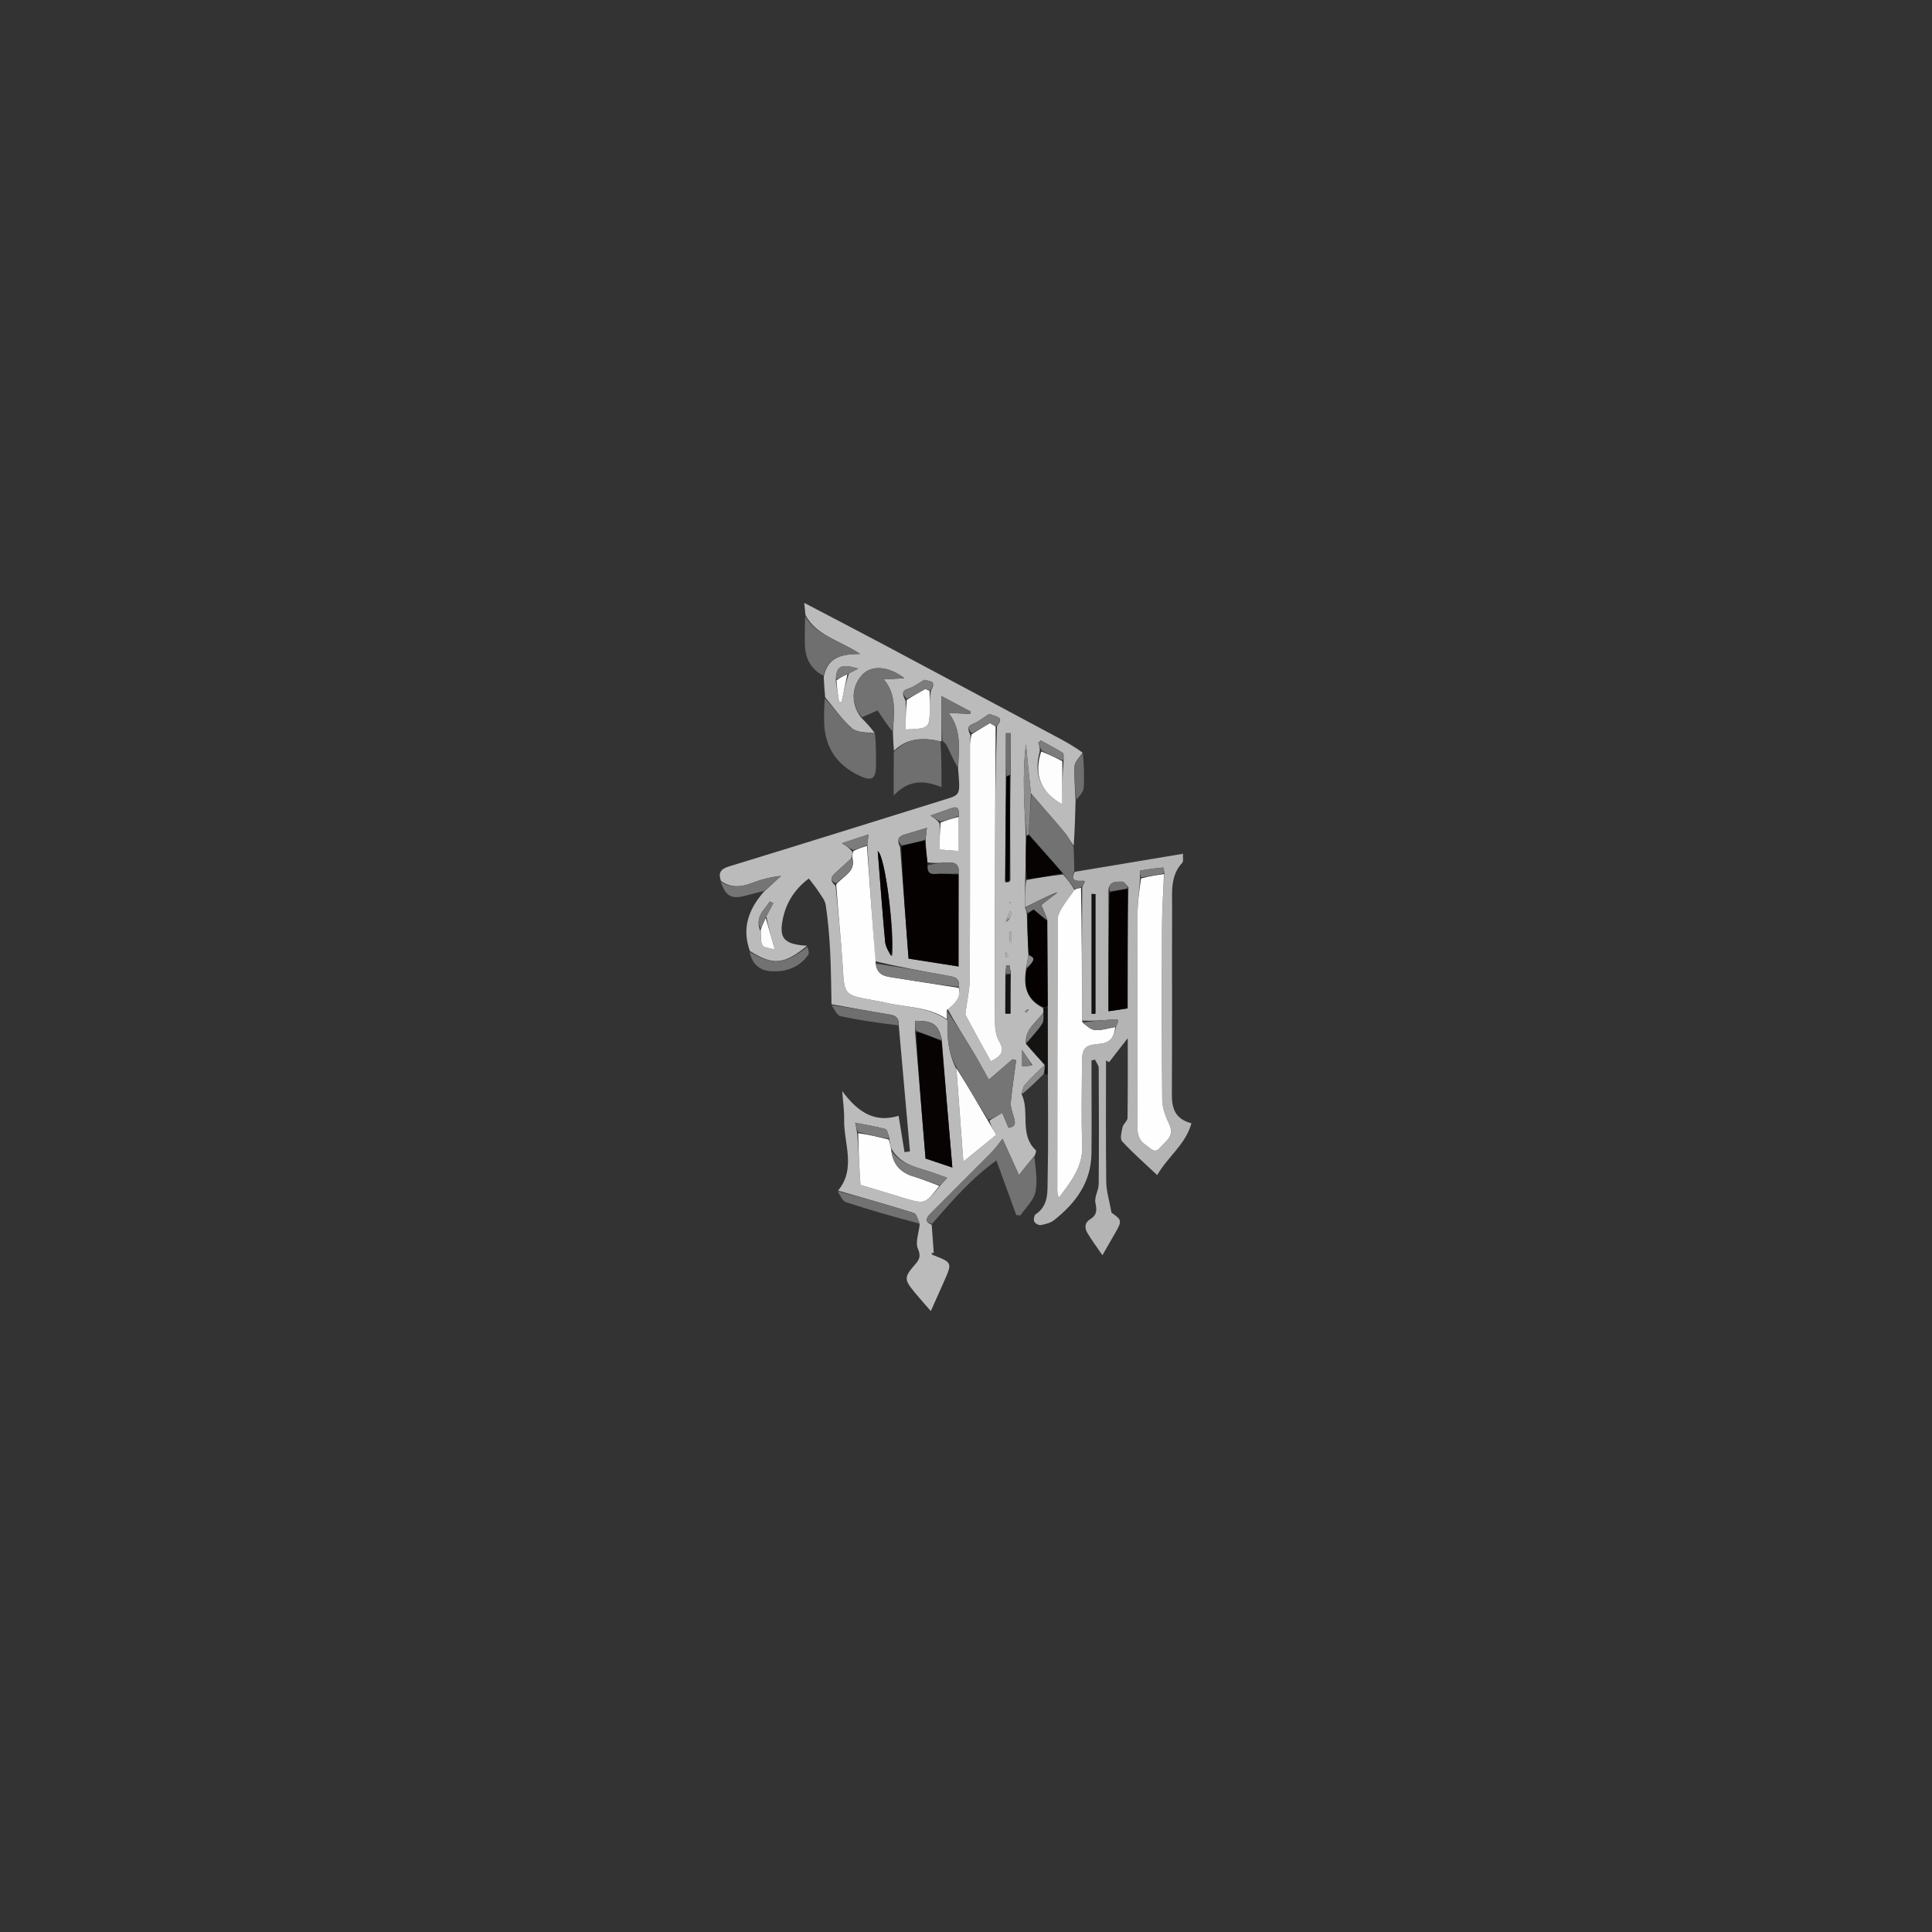 <svg version="1.1" id="Layer_1" xmlns="http://www.w3.org/2000/svg" xmlns:xlink="http://www.w3.org/1999/xlink" x="0px" y="0px"
	 width="100%" viewBox="0 0 800 800" enable-background="new 0 0 800 800" xml:space="preserve">
<rect x="0" y="0" width="800" height="800" fill="#333333" stroke="none"/>
<path fill="#000000" opacity="0" stroke="none" 
	d="
M360,801 
	C240,801 120.5,801 1,801 
	C1,534.333 1,267.667 1,1 
	C267.667,1 534.333,1 801,1 
	C801,267.667 801,534.333 801,801 
	C654.167,801 507.333,801 360,801 
M432.657,445.048 
	C433.033,445.041 433.409,445.034 433.915,445.953 
	C433.916,459.941 434.128,473.935 433.808,487.916 
	C433.687,493.185 434.404,499.096 428.842,502.811 
	C428.207,503.235 427.907,505.041 428.27,505.83 
	C428.625,506.6 430.126,507.43 430.95,507.279 
	C432.86,506.93 434.986,506.412 436.46,505.247 
	C445.358,498.217 451.793,489.651 451.949,477.708 
	C452.075,468.05 451.975,458.39 451.975,448.731 
	C451.975,445.519 451.975,442.307 451.975,439.095 
	C452.459,438.996 452.943,438.897 453.427,438.798 
	C453.959,439.955 454.946,441.109 454.953,442.27 
	C455.054,458.257 455.094,474.245 454.945,490.231 
	C454.92,492.885 453.069,495.718 453.598,498.131 
	C454.255,501.125 454.171,503.172 451.562,504.765 
	C448.954,506.358 449.064,508.555 450.37,510.724 
	C452.175,513.722 454.281,516.538 456.486,519.766 
	C458.246,516.703 459.645,514.255 461.056,511.814 
	C464.784,505.37 464.787,505.371 460.251,502.14 
	C459.337,497.055 458.121,493.286 458.073,489.501 
	C457.859,472.705 457.98,455.905 457.98,439.106 
	C458.405,439.343 458.83,439.581 459.255,439.818 
	C461.689,436.683 464.122,433.549 466.974,429.876 
	C466.974,441.189 467.048,452.063 466.876,462.933 
	C466.855,464.207 465.122,465.38 464.822,466.741 
	C464.398,468.668 463.677,471.544 464.636,472.586 
	C469.086,477.425 474.071,481.772 479.173,486.585 
	C483.559,478.937 490.941,473.91 493.346,465.13 
	C486.512,463.326 485.211,458.871 485.245,453.113 
	C485.396,427.301 485.259,401.487 485.346,375.674 
	C485.368,369.279 484.567,362.622 489.551,357.252 
	C490.129,356.63 489.753,355.123 489.85,353.53 
	C474.592,356.075 459.789,358.545 444.712,360.126 
	C444.733,357.029 444.755,353.932 444.895,349.927 
	C445.057,343.728 445.219,337.53 446.071,331.072 
	C446.997,329.48 448.606,327.936 448.721,326.287 
	C449.055,321.501 448.79,316.673 448.549,311.247 
	C445.217,309.389 441.914,307.48 438.55,305.682 
	C413.969,292.54 389.389,279.397 364.782,266.304 
	C354.44,260.801 344.035,255.417 333.016,249.642 
	C333.248,251.858 333.399,253.307 333.238,255.675 
	C333.245,259.313 333.207,262.952 333.268,266.589 
	C333.368,272.45 335.62,277.135 340.989,280.981 
	C341.22,283.563 341.45,286.146 341.306,289.631 
	C341.291,292.961 341.152,296.297 341.284,299.622 
	C341.688,309.754 346.768,316.898 355.782,321.174 
	C361.101,323.696 362.71,322.546 362.74,316.831 
	C362.763,312.505 362.745,308.178 362.543,303.244 
	C360.552,301.198 358.561,299.151 357.214,296.913 
	C359.598,295.86 361.982,294.806 363.409,294.176 
	C365.901,297.964 367.697,300.693 369.652,304.235 
	C369.821,306.452 369.99,308.67 370.059,311.832 
	C370.059,317.206 370.059,322.579 370.059,329.381 
	C376.228,322.991 382.332,322.881 389.85,325.956 
	C389.85,319.047 389.85,312.972 389.894,306.86 
	C389.894,306.86 389.864,306.811 390.718,306.796 
	C391.221,307.538 391.83,308.23 392.209,309.031 
	C393.676,312.137 395.07,315.277 396.643,319.261 
	C397.67,329.077 397.608,329.086 391.844,330.875 
	C361.849,340.183 331.89,349.608 301.853,358.776 
	C298.209,359.888 297.404,361.536 298.336,365.481 
	C300.554,371.178 302.883,372.404 308.582,370.909 
	C311.11,370.245 313.648,369.619 315.916,369.62 
	C309.758,376.696 307.176,384.574 310.323,394.482 
	C311.471,399.645 314.99,402.07 319.982,402.206 
	C325.915,402.367 331.124,400.425 334.669,395.386 
	C335.196,394.636 334.69,393.16 334.516,391.063 
	C325.914,391.114 323.009,389.222 323.754,382.968 
	C324.707,374.984 328.612,368.438 334.931,363.771 
	C336.373,365.689 337.63,367.166 338.664,368.786 
	C339.892,370.71 341.602,372.656 341.92,374.77 
	C342.856,380.996 343.404,387.3 343.738,393.592 
	C344.13,400.994 344.138,408.416 344.356,416.6 
	C345.569,418.049 346.574,420.475 348.029,420.784 
	C355.963,422.471 364.008,423.637 372.265,425.781 
	C373.773,442.779 375.281,459.776 376.79,476.773 
	C376.04,476.879 375.291,476.984 374.542,477.09 
	C373.738,472.142 372.934,467.194 372.094,462.028 
	C362.135,465.071 355.217,460.53 348.751,451.81 
	C349.103,456.662 349.626,460.068 349.545,463.46 
	C349.308,473.35 354.648,483.741 346.753,493.543 
	C347.911,495.004 348.794,497.307 350.272,497.791 
	C360.412,501.111 370.677,504.05 380.675,507.832 
	C380.372,510.917 378.983,514.466 380.05,516.966 
	C381.287,519.864 380.904,521.303 379.112,523.361 
	C374.232,528.964 374.259,529.698 378.927,535.373 
	C380.912,537.786 383.017,540.1 385.437,542.885 
	C387.363,538.568 389.088,534.707 390.807,530.844 
	C394.386,522.8 394.383,522.804 386.227,519.651 
	C385.963,519.549 385.817,519.146 385.616,518.884 
	C385.957,518.854 386.299,518.825 386.64,518.796 
	C386.357,514.9 386.074,511.005 386.075,506.472 
	C394.426,496.931 402.816,487.432 412.596,480.537 
	C415.409,488.267 418.113,495.699 420.817,503.132 
	C421.389,503.182 421.96,503.233 422.532,503.283 
	C424.693,500.085 427.992,497.128 428.735,493.629 
	C429.738,488.911 428.773,483.775 428.885,478.086 
	C428.896,477.46 429.184,476.541 428.878,476.253 
	C421.957,469.75 426.542,460.373 423.594,452.989 
	C426.427,450.332 429.26,447.675 432.657,445.048 
z"/>
<path fill="#BBBBBB" opacity="1" stroke="none" 
	d="
M333.55,254.756 
	C333.399,253.307 333.248,251.858 333.016,249.642 
	C344.035,255.417 354.44,260.801 364.782,266.304 
	C389.389,279.397 413.969,292.54 438.55,305.682 
	C441.914,307.48 445.217,309.389 448.299,311.653 
	C446.972,313.741 445.074,315.376 444.974,317.116 
	C444.702,321.831 445.193,326.59 445.381,331.331 
	C445.219,337.53 445.057,343.728 444.598,350.168 
	C443.23,348.583 442.387,346.567 441.049,344.965 
	C436.492,339.511 431.761,334.203 426.91,328.512 
	C426.095,321.487 425.466,314.789 424.837,308.091 
	C423.965,314.741 423.861,321.444 423.996,328.143 
	C424.117,334.08 424.504,340.012 424.761,346.418 
	C424.729,352.614 424.711,358.338 424.512,364.431 
	C424.395,368.428 424.458,372.058 424.491,375.951 
	C424.755,376.831 425.049,377.449 425.191,378.508 
	C425.336,384.367 425.634,389.785 425.85,395.513 
	C425.468,397.543 425.168,399.262 424.833,401.439 
	C423.694,408.552 425.195,414.001 431.874,417.376 
	C432.001,418.068 432.076,418.463 432.035,419.191 
	C429.178,423.468 424.175,426.122 424.847,432.344 
	C427.532,435.443 430.184,438.189 432.521,441.031 
	C429.557,443.818 426.798,446.415 424.323,449.258 
	C423.511,450.191 423.437,451.765 423.026,453.046 
	C426.542,460.373 421.957,469.75 428.878,476.253 
	C429.184,476.541 428.896,477.46 428.44,478.502 
	C426.192,481.186 424.391,483.454 421.923,486.562 
	C419.077,480.262 416.994,475.653 415.15,471.572 
	C413.539,473.548 412.136,475.584 410.424,477.315 
	C402.045,485.783 393.557,494.143 385.175,502.608 
	C383.623,504.176 382.734,506.003 385.791,507.109 
	C386.074,511.005 386.357,514.9 386.64,518.796 
	C386.299,518.825 385.957,518.854 385.616,518.884 
	C385.817,519.146 385.963,519.549 386.227,519.651 
	C394.383,522.804 394.386,522.8 390.807,530.844 
	C389.088,534.707 387.363,538.568 385.437,542.885 
	C383.017,540.1 380.912,537.786 378.927,535.373 
	C374.259,529.698 374.232,528.964 379.112,523.361 
	C380.904,521.303 381.287,519.864 380.05,516.966 
	C378.983,514.466 380.372,510.917 380.814,507.073 
	C380.108,504.918 379.544,502.635 378.375,502.265 
	C367.988,498.984 357.494,496.042 347.032,493 
	C354.648,483.741 349.308,473.35 349.545,463.46 
	C349.626,460.068 349.103,456.662 348.751,451.81 
	C355.217,460.53 362.135,465.071 372.094,462.028 
	C372.934,467.194 373.738,472.142 374.542,477.09 
	C375.291,476.984 376.04,476.879 376.79,476.773 
	C375.281,459.776 373.773,442.779 372.193,424.98 
	C372.37,421.416 370.891,420.485 368.341,420.072 
	C360.313,418.772 352.319,417.259 344.313,415.829 
	C344.138,408.416 344.13,400.994 343.738,393.592 
	C343.404,387.3 342.856,380.996 341.92,374.77 
	C341.602,372.656 339.892,370.71 338.664,368.786 
	C337.63,367.166 336.373,365.689 334.931,363.771 
	C328.612,368.438 324.707,374.984 323.754,382.968 
	C323.009,389.222 325.914,391.114 334.224,391.625 
	C324.493,399.532 320.132,399.828 310.499,393.775 
	C307.176,384.574 309.758,376.696 316.36,369.199 
	C319.004,366.754 321.205,364.729 323.405,362.704 
	C318.989,363.129 315.033,364.236 311.21,365.691 
	C306.77,367.382 302.566,367.653 298.518,364.778 
	C297.404,361.536 298.209,359.888 301.853,358.776 
	C331.89,349.608 361.849,340.183 391.844,330.875 
	C397.608,329.086 397.67,329.077 396.729,318.362 
	C397.023,309.992 398.319,302.378 392.796,295.183 
	C396.54,295.375 399.147,295.509 401.754,295.643 
	C401.802,295.301 401.849,294.959 401.897,294.618 
	C397.933,292.52 393.969,290.422 389.864,288.248 
	C389.864,294.95 389.864,300.88 389.864,306.811 
	C389.864,306.811 389.894,306.86 389.462,306.982 
	C382.122,305.283 375.636,305.566 370.16,310.887 
	C369.99,308.67 369.821,306.452 369.748,303.361 
	C370.117,295.309 371.493,287.977 365.998,281.328 
	C369.263,281.139 371.607,281.003 374.483,280.837 
	C368.06,275.866 361.124,275.348 357.327,279.148 
	C352.502,283.977 352.186,291.462 356.57,297.105 
	C358.561,299.151 360.552,301.198 362.233,303.602 
	C358.81,303.216 354.893,303.396 352.754,301.533 
	C348.541,297.864 345.315,293.062 341.681,288.728 
	C341.45,286.146 341.22,283.563 341.088,280.219 
	C342.764,272.001 348.606,270.818 356.169,270.786 
	C347.672,265.128 338.18,263.293 333.55,254.756 
M425.545,417.925 
	C425.143,418.208 424.741,418.49 424.339,418.773 
	C424.55,418.977 424.76,419.181 424.97,419.386 
	C425.304,418.919 425.638,418.452 426.088,417.927 
	C426.088,417.927 426.014,418.028 425.545,417.925 
M417.721,380.868 
	C418.152,379.808 418.583,378.748 419.014,377.687 
	C418.719,377.598 418.423,377.509 418.128,377.42 
	C417.72,378.597 417.311,379.775 416.63,381.195 
	C416.583,381.43 416.536,381.666 416.489,381.901 
	C416.706,381.647 416.923,381.392 417.721,380.868 
M346.105,282.337 
	C346.567,285.156 347.029,287.975 347.491,290.794 
	C347.828,290.708 348.165,290.622 348.502,290.535 
	C349.301,286.738 350.1,282.941 351.515,278.863 
	C352.798,278.198 354.08,277.533 355.363,276.868 
	C347.955,274.573 346.091,275.959 346.105,282.337 
M416.278,404.2 
	C416.278,409.367 416.278,414.534 416.278,419.701 
	C416.987,419.709 417.695,419.717 418.404,419.726 
	C418.404,414.283 418.404,408.84 418.583,402.672 
	C418.38,401.661 418.176,400.65 417.972,399.639 
	C417.528,399.688 417.083,399.737 416.638,399.787 
	C416.554,400.961 416.47,402.136 416.278,404.2 
M317.317,379.436 
	C318.282,377.61 319.246,375.784 320.211,373.958 
	C319.72,373.738 319.23,373.518 318.739,373.298 
	C316.553,376.825 312.358,379.582 314.897,385.676 
	C315.122,387.635 314.891,389.832 315.745,391.46 
	C316.245,392.412 318.478,392.455 320.817,393.183 
	C319.33,387.968 318.207,384.027 317.317,379.436 
M418.478,320.264 
	C418.478,314.702 418.478,309.141 418.478,303.58 
	C417.825,303.586 417.173,303.593 416.521,303.599 
	C416.521,309.539 416.521,315.479 416.471,322.302 
	C416.405,336.448 416.34,350.595 416.172,365.359 
	C416.841,365.44 417.511,365.52 418.376,364.604 
	C418.287,350.065 418.199,335.525 418.478,320.264 
M389.099,341.092 
	C389.099,344.529 389.099,347.967 389.099,351.789 
	C391.304,351.959 393.878,352.158 396.991,352.398 
	C396.991,347.479 396.991,342.854 397.03,337.427 
	C397.075,335.387 396.918,333.582 394.045,334.615 
	C391.456,335.546 388.855,336.44 385.204,337.72 
	C387.125,338.934 388.139,339.575 389.099,341.092 
M375.024,290.258 
	C375.024,294.19 375.024,298.121 375.024,302.064 
	C384.981,301.648 384.985,301.648 384.983,292.537 
	C384.983,290.39 384.946,288.242 385.564,285.8 
	C388.221,281.218 383.814,282.226 382.846,281.464 
	C380.252,282.932 378.366,284.425 376.222,285.112 
	C373.116,286.106 373.656,287.509 375.024,290.258 
M440.436,314.741 
	C440.341,313.713 440.623,312.098 440.088,311.754 
	C437.155,309.865 434.022,308.287 430.958,306.602 
	C430.608,306.932 430.257,307.262 429.906,307.593 
	C430.313,308.647 430.72,309.701 430.482,311.347 
	C427.974,320.898 430.987,328.107 439.875,333.056 
	C439.875,327.019 439.875,321.11 440.436,314.741 
M368.267,471.227 
	C367.749,469.944 367.487,467.764 366.669,467.531 
	C362.705,466.397 358.592,465.786 354.084,464.901 
	C354.399,466.259 354.68,467.468 354.995,469.594 
	C355.421,476.47 355.846,483.347 356.297,490.62 
	C361.951,492.333 367.934,494.162 373.926,495.958 
	C383.007,498.68 383.01,498.67 389.536,490.686 
	C390.311,489.825 391.086,488.963 392.238,487.684 
	C388.514,486.396 385.609,485.265 382.63,484.388 
	C377.368,482.838 372.215,481.188 368.962,475.405 
	C368.646,474.226 368.329,473.047 368.267,471.227 
M409.723,463.938 
	C411.259,463.025 412.795,462.113 414.996,460.806 
	C415.889,462.928 416.71,464.879 417.599,466.992 
	C421.426,466.486 420.14,463.981 419.499,461.634 
	C419.042,459.959 418.364,458.185 418.528,456.529 
	C419.106,450.668 420.003,444.838 420.779,438.997 
	C420.266,438.87 419.752,438.743 419.238,438.617 
	C416.077,441.35 412.916,444.084 409.462,447.071 
	C407.022,442.73 405.015,438.931 402.795,435.261 
	C399.309,429.498 395.679,423.822 392.12,417.392 
	C395.235,415.482 397.989,413.36 397.032,408.24 
	C397.392,404.676 394.876,404.449 392.325,404.002 
	C382.474,402.273 372.64,400.442 362.37,398.019 
	C361.242,382.094 360.114,366.17 359.145,349.513 
	C359.28,348.455 359.415,347.398 359.658,345.489 
	C356.071,346.678 353.209,347.627 348.633,349.144 
	C350.874,350.632 351.97,351.359 353.032,352.843 
	C352.987,353.598 352.942,354.353 352.409,355.526 
	C350.236,357.505 348.087,359.512 345.884,361.457 
	C344.065,363.064 343.417,364.565 346.023,366.853 
	C347.02,377.874 348.272,388.879 348.945,399.919 
	C349.676,411.918 349.442,411.932 361.159,414.107 
	C362.779,414.408 364.42,414.624 366.016,415.021 
	C374.747,417.197 384.216,416.629 392.483,422.53 
	C392.035,429.25 392.591,435.786 396.012,442.735 
	C396.953,455.177 397.894,467.619 398.905,480.978 
	C403.955,476.868 408.12,473.48 412.513,469.905 
	C411.258,467.771 410.141,465.871 409.723,463.938 
M389.949,430.364 
	C388.505,424.15 386.391,422.601 378.971,422.691 
	C378.971,424.108 378.971,425.536 378.958,427.853 
	C380.381,445.042 381.804,462.232 383.251,479.723 
	C386.624,480.853 390.087,482.013 394.346,483.44 
	C392.808,465.426 391.344,448.275 389.949,430.364 
M383.297,347.363 
	C383.448,346.046 383.598,344.728 383.82,342.789 
	C380.102,343.908 377.276,344.776 374.441,345.608 
	C371.862,346.366 371.351,347.807 372.713,350.888 
	C373.872,366.122 375.032,381.357 376.217,396.937 
	C383.193,398.036 389.906,399.094 396.902,400.197 
	C396.902,387.046 396.902,374.576 396.969,361.286 
	C397.297,358.277 395.633,357.009 392.929,357.096 
	C390.009,357.189 387.1,357.609 384.053,357.062 
	C383.698,354.046 383.343,351.029 383.297,347.363 
M412.838,300.619 
	C415.047,297.568 414.758,297.202 409.586,295.627 
	C407.082,297.21 405.24,298.776 403.111,299.616 
	C400.586,300.613 400.526,301.743 401.849,304.406 
	C401.778,306.067 401.647,307.729 401.646,309.39 
	C401.634,341.368 401.698,373.346 401.564,405.324 
	C401.547,409.579 400.535,413.83 400.003,418.086 
	C399.904,418.872 399.577,419.84 399.894,420.436 
	C403.281,426.788 406.776,433.081 410.292,439.482 
	C414.62,437.217 416.213,435.317 413.734,431.21 
	C412.317,428.863 411.99,425.575 411.978,422.707 
	C411.88,399.724 411.952,376.74 412.018,353.756 
	C412.069,336.105 412.186,318.455 412.838,300.619 
M369.441,395.882 
	C370.449,386.597 366.66,354.575 363.452,352.401 
	C364.481,365.354 365.379,377.637 366.505,389.898 
	C366.694,391.964 367.864,393.941 369.441,395.882 
M427.514,441.073 
	C426.248,439.216 424.983,437.36 423.23,434.79 
	C423.23,437.464 423.23,439.331 423.23,441.478 
	C424.537,441.478 425.8,441.478 427.514,441.073 
M418,388.319 
	C418.099,389.004 418.198,389.69 418.296,390.375 
	C418.408,390.353 418.52,390.332 418.631,390.31 
	C418.631,388.797 418.631,387.284 418.631,385.771 
	C418.467,385.781 418.303,385.792 418.139,385.802 
	C418.093,386.435 418.047,387.067 418,388.319 
M416.528,394.189 
	C416.528,394.889 416.528,395.59 416.528,396.291 
	C416.845,396.248 417.162,396.205 417.478,396.163 
	C417.307,395.551 417.136,394.939 416.528,394.189 
M418.031,374.158 
	C418.186,374.023 418.341,373.887 418.497,373.752 
	C418.408,373.663 418.319,373.574 418.231,373.485 
	C418.096,373.641 417.961,373.797 418.031,374.158 
M320.593,371.571 
	C320.593,371.571 320.471,371.664 320.593,371.571 
M361.45,345.518 
	C361.45,345.518 361.42,345.474 361.45,345.518 
z"/>
<path fill="#B4B4B4" opacity="1" stroke="none" 
	d="
M424.522,375.688 
	C424.458,372.058 424.395,368.428 424.966,364.438 
	C430.376,363.365 435.152,362.652 440.237,362.111 
	C442.06,364.223 443.575,366.162 444.938,368.439 
	C443.158,371.022 441.386,373.182 439.953,375.546 
	C439.013,377.095 437.983,378.938 437.977,380.654 
	C437.835,418.104 437.828,455.555 437.817,493.005 
	C437.817,493.706 438.071,494.406 438.381,496.006 
	C443.809,488.908 448.517,482.831 448.129,473.974 
	C447.642,462.843 448.006,451.675 448.014,440.523 
	C448.018,434.16 448.903,432.725 455.127,432.242 
	C459.879,431.874 461.393,429.331 462.121,425.077 
	C463.51,422.113 463.338,421.918 460.373,422.168 
	C456.3,422.51 452.223,422.789 448.069,422.627 
	C447.991,403.975 447.99,385.793 448.117,367.36 
	C448.528,366.435 448.813,365.76 449.214,365.002 
	C449.136,364.856 448.942,364.792 448.382,364.697 
	C445.194,364.952 443.188,364.561 444.986,361.014 
	C459.789,358.545 474.592,356.075 489.85,353.53 
	C489.753,355.123 490.129,356.63 489.551,357.252 
	C484.567,362.622 485.368,369.279 485.346,375.674 
	C485.259,401.487 485.396,427.301 485.245,453.113 
	C485.211,458.871 486.512,463.326 493.346,465.13 
	C490.941,473.91 483.559,478.937 479.173,486.585 
	C474.071,481.772 469.086,477.425 464.636,472.586 
	C463.677,471.544 464.398,468.668 464.822,466.741 
	C465.122,465.38 466.855,464.207 466.876,462.933 
	C467.048,452.063 466.974,441.189 466.974,429.876 
	C464.122,433.549 461.689,436.683 459.255,439.818 
	C458.83,439.581 458.405,439.343 457.98,439.106 
	C457.98,455.905 457.859,472.705 458.073,489.501 
	C458.121,493.286 459.337,497.055 460.251,502.14 
	C464.787,505.371 464.784,505.37 461.056,511.814 
	C459.645,514.255 458.246,516.703 456.486,519.766 
	C454.281,516.538 452.175,513.722 450.37,510.724 
	C449.064,508.555 448.954,506.358 451.562,504.765 
	C454.171,503.172 454.255,501.125 453.598,498.131 
	C453.069,495.718 454.92,492.885 454.945,490.231 
	C455.094,474.245 455.054,458.257 454.953,442.27 
	C454.946,441.109 453.959,439.955 453.427,438.798 
	C452.943,438.897 452.459,438.996 451.975,439.095 
	C451.975,442.307 451.975,445.519 451.975,448.731 
	C451.975,458.39 452.075,468.05 451.949,477.708 
	C451.793,489.651 445.358,498.217 436.46,505.247 
	C434.986,506.412 432.86,506.93 430.95,507.279 
	C430.126,507.43 428.625,506.6 428.27,505.83 
	C427.907,505.041 428.207,503.235 428.842,502.811 
	C434.404,499.096 433.687,493.185 433.808,487.916 
	C434.128,473.935 433.916,459.941 433.912,445.023 
	C433.869,435.054 433.829,426.016 433.854,416.514 
	C433.804,404.493 433.689,392.935 433.702,381.015 
	C432.956,378.712 432.083,376.771 431.179,374.763 
	C433.014,373.301 435.041,371.685 437.261,370.05 
	C437.636,369.862 437.817,369.692 437.997,369.523 
	C437.644,369.654 437.291,369.786 436.54,369.875 
	C432.269,371.785 428.395,373.736 424.522,375.688 
M467.261,367.442 
	C466.414,366.603 465.547,365.038 464.723,365.06 
	C462.118,365.13 458.646,364.616 458.997,370.046 
	C458.997,386.245 458.997,402.444 458.997,418.75 
	C461.927,418.303 464.314,417.939 466.919,417.541 
	C466.919,400.887 466.919,384.488 467.261,367.442 
M482.129,361.272 
	C481.984,360.557 481.777,359.211 481.701,359.218 
	C478.486,359.528 475.273,359.908 472.102,360.5 
	C471.911,360.536 472.058,362.382 472.051,364.227 
	C471.697,369.015 471.05,373.803 471.036,378.593 
	C470.958,407.089 471.107,435.585 470.95,464.081 
	C470.928,468.056 470.69,471.583 474.465,474.126 
	C476.365,475.407 478.069,477.927 480.318,475.259 
	C482.595,472.558 486.541,470.478 484.148,465.543 
	C482.623,462.4 481.283,458.783 481.247,455.364 
	C481.001,431.368 481.05,407.368 481.156,383.37 
	C481.188,376.227 481.707,369.086 482.129,361.272 
M452.022,398.5 
	C452.022,405.602 452.022,412.704 452.022,419.807 
	C452.545,419.79 453.068,419.773 453.592,419.757 
	C453.592,403.242 453.592,386.728 453.592,370.214 
	C453.07,370.2 452.549,370.186 452.028,370.172 
	C452.028,379.281 452.028,388.39 452.022,398.5 
z"/>
<path fill="#727272" opacity="1" stroke="none" 
	d="
M385.933,506.79 
	C382.734,506.003 383.623,504.176 385.175,502.608 
	C393.557,494.143 402.045,485.783 410.424,477.315 
	C412.136,475.584 413.539,473.548 415.15,471.572 
	C416.994,475.653 419.077,480.262 421.923,486.562 
	C424.391,483.454 426.192,481.186 428.323,478.868 
	C428.773,483.775 429.738,488.911 428.735,493.629 
	C427.992,497.128 424.693,500.085 422.532,503.283 
	C421.96,503.233 421.389,503.182 420.817,503.132 
	C418.113,495.699 415.409,488.267 412.596,480.537 
	C402.816,487.432 394.426,496.931 385.933,506.79 
z"/>
<path fill="#6F6F6F" opacity="1" stroke="none" 
	d="
M341.494,289.179 
	C345.315,293.062 348.541,297.864 352.754,301.533 
	C354.893,303.396 358.81,303.216 362.334,303.905 
	C362.745,308.178 362.763,312.505 362.74,316.831 
	C362.71,322.546 361.101,323.696 355.782,321.174 
	C346.768,316.898 341.688,309.754 341.284,299.622 
	C341.152,296.297 341.291,292.961 341.494,289.179 
z"/>
<path fill="#6F6F6F" opacity="1" stroke="none" 
	d="
M370.109,311.36 
	C375.636,305.566 382.122,305.283 389.44,307 
	C389.85,312.972 389.85,319.047 389.85,325.956 
	C382.332,322.881 376.228,322.991 370.059,329.381 
	C370.059,322.579 370.059,317.206 370.109,311.36 
z"/>
<path fill="#727272" opacity="1" stroke="none" 
	d="
M449.098,365.084 
	C448.813,365.76 448.528,366.435 447.75,367.401 
	C446.534,367.828 445.812,367.965 445.089,368.102 
	C443.575,366.162 442.06,364.223 440.288,361.758 
	C435.336,356.076 430.642,350.919 425.94,345.311 
	C426.321,339.519 426.709,334.179 427.097,328.839 
	C431.761,334.203 436.492,339.511 441.049,344.965 
	C442.387,346.567 443.23,348.583 444.539,350.623 
	C444.755,353.932 444.733,357.029 444.849,360.57 
	C443.188,364.561 445.194,364.952 448.469,364.787 
	C448.921,364.908 449.098,365.084 449.098,365.084 
z"/>
<path fill="#727272" opacity="1" stroke="none" 
	d="
M356.892,297.009 
	C352.186,291.462 352.502,283.977 357.327,279.148 
	C361.124,275.348 368.06,275.866 374.483,280.837 
	C371.607,281.003 369.263,281.139 365.998,281.328 
	C371.493,287.977 370.117,295.309 369.668,302.955 
	C367.697,300.693 365.901,297.964 363.409,294.176 
	C361.982,294.806 359.598,295.86 356.892,297.009 
z"/>
<path fill="#6F6F6F" opacity="1" stroke="none" 
	d="
M333.394,255.216 
	C338.18,263.293 347.672,265.128 356.169,270.786 
	C348.606,270.818 342.764,272.001 341.029,279.788 
	C335.62,277.135 333.368,272.45 333.268,266.589 
	C333.207,262.952 333.245,259.313 333.394,255.216 
z"/>
<path fill="#727272" opacity="1" stroke="none" 
	d="
M390.291,306.804 
	C389.864,300.88 389.864,294.95 389.864,288.248 
	C393.969,290.422 397.933,292.52 401.897,294.618 
	C401.849,294.959 401.802,295.301 401.754,295.643 
	C399.147,295.509 396.54,295.375 392.796,295.183 
	C398.319,302.378 397.023,309.992 396.653,317.934 
	C395.07,315.277 393.676,312.137 392.209,309.031 
	C391.83,308.23 391.221,307.538 390.291,306.804 
z"/>
<path fill="#727272" opacity="1" stroke="none" 
	d="
M346.893,493.271 
	C357.494,496.042 367.988,498.984 378.375,502.265 
	C379.544,502.635 380.108,504.918 380.927,506.713 
	C370.677,504.05 360.412,501.111 350.272,497.791 
	C348.794,497.307 347.911,495.004 346.893,493.271 
z"/>
<path fill="#6F6F6F" opacity="1" stroke="none" 
	d="
M344.334,416.215 
	C352.319,417.259 360.313,418.772 368.341,420.072 
	C370.891,420.485 372.37,421.416 372.068,424.58 
	C364.008,423.637 355.963,422.471 348.029,420.784 
	C346.574,420.475 345.569,418.049 344.334,416.215 
z"/>
<path fill="#727272" opacity="1" stroke="none" 
	d="
M310.411,394.128 
	C320.132,399.828 324.493,399.532 334.297,392.104 
	C334.69,393.16 335.196,394.636 334.669,395.386 
	C331.124,400.425 325.915,402.367 319.982,402.206 
	C314.99,402.07 311.471,399.645 310.411,394.128 
z"/>
<path fill="#151212" opacity="1" stroke="none" 
	d="
M433.789,416.977 
	C433.829,426.016 433.869,435.054 433.848,444.56 
	C433.409,445.034 433.033,445.041 432.473,444.69 
	C432.471,443.2 432.653,442.068 432.835,440.936 
	C430.184,438.189 427.532,435.443 425.116,432.137 
	C427.451,429.031 429.799,426.64 431.541,423.868 
	C432.351,422.579 431.984,420.551 432.151,418.858 
	C432.076,418.463 432.001,418.068 432.201,417.351 
	C432.914,417.012 433.351,416.995 433.789,416.977 
z"/>
<path fill="#757575" opacity="1" stroke="none" 
	d="
M298.427,365.13 
	C302.566,367.653 306.77,367.382 311.21,365.691 
	C315.033,364.236 318.989,363.129 323.405,362.704 
	C321.205,364.729 319.004,366.754 316.493,368.877 
	C313.648,369.619 311.11,370.245 308.582,370.909 
	C302.883,372.404 300.554,371.178 298.427,365.13 
z"/>
<path fill="#6F6F6F" opacity="1" stroke="none" 
	d="
M445.726,331.202 
	C445.193,326.59 444.702,321.831 444.974,317.116 
	C445.074,315.376 446.972,313.741 448.405,311.96 
	C448.79,316.673 449.055,321.501 448.721,326.287 
	C448.606,327.936 446.997,329.48 445.726,331.202 
z"/>
<path fill="#8C8C8C" opacity="1" stroke="none" 
	d="
M432.521,441.031 
	C432.653,442.068 432.471,443.2 432.191,444.676 
	C429.26,447.675 426.427,450.332 423.31,453.018 
	C423.437,451.765 423.511,450.191 424.323,449.258 
	C426.798,446.415 429.557,443.818 432.521,441.031 
z"/>
<path fill="#FDFDFD" opacity="1" stroke="none" 
	d="
M412.273,300.804 
	C412.186,318.455 412.069,336.105 412.018,353.756 
	C411.952,376.74 411.88,399.724 411.978,422.707 
	C411.99,425.575 412.317,428.863 413.734,431.21 
	C416.213,435.317 414.62,437.217 410.292,439.482 
	C406.776,433.081 403.281,426.788 399.894,420.436 
	C399.577,419.84 399.904,418.872 400.003,418.086 
	C400.535,413.83 401.547,409.579 401.564,405.324 
	C401.698,373.346 401.634,341.368 401.646,309.39 
	C401.647,307.729 401.778,306.067 402.362,304.029 
	C405,302.369 407.126,301.086 409.87,299.429 
	C410.076,299.547 411.175,300.176 412.273,300.804 
z"/>
<path fill="#FEFEFE" opacity="1" stroke="none" 
	d="
M392.087,422.009 
	C384.216,416.629 374.747,417.197 366.016,415.021 
	C364.42,414.624 362.779,414.408 361.159,414.107 
	C349.442,411.932 349.676,411.918 348.945,399.919 
	C348.272,388.879 347.02,377.874 346.262,366.203 
	C349.4,362.541 354.56,360.913 352.898,355.107 
	C352.942,354.353 352.987,353.598 353.381,352.364 
	C355.482,351.338 357.234,350.791 358.986,350.245 
	C360.114,366.17 361.242,382.094 362.594,398.749 
	C363.061,403.756 366.347,404.223 369.507,404.731 
	C378.666,406.203 387.834,407.614 396.999,409.049 
	C397.989,413.36 395.235,415.482 392.101,418.141 
	C392.083,419.929 392.085,420.969 392.087,422.009 
z"/>
<path fill="#050101" opacity="1" stroke="none" 
	d="
M396.902,362.105 
	C396.902,374.576 396.902,387.046 396.902,400.197 
	C389.906,399.094 383.193,398.036 376.217,396.937 
	C375.032,381.357 373.872,366.122 373.221,350.458 
	C376.815,349.356 379.902,348.685 382.988,348.013 
	C383.343,351.029 383.698,354.046 384.071,357.878 
	C383.92,361.307 385.003,362.094 387.68,361.857 
	C390.723,361.588 393.825,361.993 396.902,362.105 
z"/>
<path fill="#070303" opacity="1" stroke="none" 
	d="
M389.88,431.125 
	C391.344,448.275 392.808,465.426 394.346,483.44 
	C390.087,482.013 386.624,480.853 383.251,479.723 
	C381.804,462.232 380.381,445.042 379.368,427.283 
	C383.145,428.183 386.513,429.654 389.88,431.125 
z"/>
<path fill="#757575" opacity="1" stroke="none" 
	d="
M392.285,422.27 
	C392.085,420.969 392.083,419.929 392.096,418.499 
	C395.679,423.822 399.309,429.498 402.795,435.261 
	C405.015,438.931 407.022,442.73 409.462,447.071 
	C412.916,444.084 416.077,441.35 419.238,438.617 
	C419.752,438.743 420.266,438.87 420.779,438.997 
	C420.003,444.838 419.106,450.668 418.528,456.529 
	C418.364,458.185 419.042,459.959 419.499,461.634 
	C420.14,463.981 421.426,466.486 417.599,466.992 
	C416.71,464.879 415.889,462.928 414.996,460.806 
	C412.795,462.113 411.259,463.025 409.211,463.649 
	C404.467,456.175 400.235,448.988 396.004,441.801 
	C392.591,435.786 392.035,429.25 392.285,422.27 
z"/>
<path fill="#FEFEFE" opacity="1" stroke="none" 
	d="
M388.966,491.042 
	C383.01,498.67 383.007,498.68 373.926,495.958 
	C367.934,494.162 361.951,492.333 356.297,490.62 
	C355.846,483.347 355.421,476.47 355.355,469.211 
	C359.814,469.842 363.913,470.855 368.012,471.868 
	C368.329,473.047 368.646,474.226 369.033,476.135 
	C369.786,482.434 373.06,485.591 378.311,487.175 
	C381.923,488.265 385.419,489.739 388.966,491.042 
z"/>
<path fill="#050101" opacity="1" stroke="none" 
	d="
M433.854,416.514 
	C433.351,416.995 432.914,417.012 432.15,417.054 
	C425.195,414.001 423.694,408.552 425.146,401.275 
	C428.618,397.406 428.677,396.674 425.932,395.202 
	C425.634,389.785 425.336,384.367 425.503,378.46 
	C426.768,377.414 427.567,376.859 428.015,376.548 
	C430.013,378.283 431.794,379.83 433.575,381.376 
	C433.689,392.935 433.804,404.493 433.854,416.514 
z"/>
<path fill="#FDFDFD" opacity="1" stroke="none" 
	d="
M396.008,442.268 
	C400.235,448.988 404.467,456.175 408.861,463.666 
	C410.141,465.871 411.258,467.771 412.513,469.905 
	C408.12,473.48 403.955,476.868 398.905,480.978 
	C397.894,467.619 396.953,455.177 396.008,442.268 
z"/>
<path fill="#070303" opacity="1" stroke="none" 
	d="
M425.947,345.763 
	C430.642,350.919 435.336,356.076 439.98,361.586 
	C435.152,362.652 430.376,363.365 425.146,364.07 
	C424.711,358.338 424.729,352.614 425.06,346.411 
	C425.564,345.877 425.756,345.82 425.947,345.763 
z"/>
<path fill="#FDFDFD" opacity="1" stroke="none" 
	d="
M439.875,315.201 
	C439.875,321.11 439.875,327.019 439.875,333.056 
	C430.987,328.107 427.974,320.898 431.13,311.18 
	C434.477,312.409 437.176,313.805 439.875,315.201 
z"/>
<path fill="#7C7C7C" opacity="1" stroke="none" 
	d="
M397.016,408.644 
	C387.834,407.614 378.666,406.203 369.507,404.731 
	C366.347,404.223 363.061,403.756 362.809,399.064 
	C372.64,400.442 382.474,402.273 392.325,404.002 
	C394.876,404.449 397.392,404.676 397.016,408.644 
z"/>
<path fill="#FEFEFE" opacity="1" stroke="none" 
	d="
M384.926,286.095 
	C384.946,288.242 384.983,290.39 384.983,292.537 
	C384.985,301.648 384.981,301.648 375.024,302.064 
	C375.024,298.121 375.024,294.19 375.489,289.801 
	C378.151,288.108 380.347,286.871 383.196,285.267 
	C383.146,285.243 384.036,285.669 384.926,286.095 
z"/>
<path fill="#070303" opacity="1" stroke="none" 
	d="
M369.011,395.92 
	C367.864,393.941 366.694,391.964 366.505,389.898 
	C365.379,377.637 364.481,365.354 363.452,352.401 
	C366.66,354.575 370.449,386.597 369.011,395.92 
z"/>
<path fill="#FEFEFE" opacity="1" stroke="none" 
	d="
M396.991,338.23 
	C396.991,342.854 396.991,347.479 396.991,352.398 
	C393.878,352.158 391.304,351.959 389.099,351.789 
	C389.099,347.967 389.099,344.529 389.497,340.592 
	C392.26,339.471 394.626,338.85 396.991,338.23 
z"/>
<path fill="#7C7C7C" opacity="1" stroke="none" 
	d="
M389.251,490.864 
	C385.419,489.739 381.923,488.265 378.311,487.175 
	C373.06,485.591 369.786,482.434 369.114,476.494 
	C372.215,481.188 377.368,482.838 382.63,484.388 
	C385.609,485.265 388.514,486.396 392.238,487.684 
	C391.086,488.963 390.311,489.825 389.251,490.864 
z"/>
<path fill="#050101" opacity="1" stroke="none" 
	d="
M416.274,364.741 
	C416.34,350.595 416.405,336.448 416.762,321.786 
	C417.405,321.176 417.758,321.081 418.11,320.986 
	C418.199,335.525 418.287,350.065 417.923,365.061 
	C417.072,365.259 416.673,365 416.274,364.741 
z"/>
<path fill="#7C7C7C" opacity="1" stroke="none" 
	d="
M368.139,471.547 
	C363.913,470.855 359.814,469.842 355.338,468.752 
	C354.68,467.468 354.399,466.259 354.084,464.901 
	C358.592,465.786 362.705,466.397 366.669,467.531 
	C367.487,467.764 367.749,469.944 368.139,471.547 
z"/>
<path fill="#8C8C8C" opacity="1" stroke="none" 
	d="
M425.94,345.311 
	C425.756,345.82 425.564,345.877 425.074,345.94 
	C424.504,340.012 424.117,334.08 423.996,328.143 
	C423.861,321.444 423.965,314.741 424.837,308.091 
	C425.466,314.789 426.095,321.487 426.91,328.512 
	C426.709,334.179 426.321,339.519 425.94,345.311 
z"/>
<path fill="#727272" opacity="1" stroke="none" 
	d="
M433.702,381.015 
	C431.794,379.83 430.013,378.283 428.015,376.548 
	C427.567,376.859 426.768,377.414 425.656,378.017 
	C425.049,377.449 424.755,376.831 424.491,375.951 
	C428.395,373.736 432.269,371.785 436.571,369.914 
	C437.001,369.995 437.067,370.07 437.067,370.07 
	C435.041,371.685 433.014,373.301 431.179,374.763 
	C432.083,376.771 432.956,378.712 433.702,381.015 
z"/>
<path fill="#6F6F6F" opacity="1" stroke="none" 
	d="
M396.935,361.696 
	C393.825,361.993 390.723,361.588 387.68,361.857 
	C385.003,362.094 383.92,361.307 384.138,358.29 
	C387.1,357.609 390.009,357.189 392.929,357.096 
	C395.633,357.009 397.297,358.277 396.935,361.696 
z"/>
<path fill="#757575" opacity="1" stroke="none" 
	d="
M383.143,347.688 
	C379.902,348.685 376.815,349.356 373.327,350.007 
	C371.351,347.807 371.862,346.366 374.441,345.608 
	C377.276,344.776 380.102,343.908 383.82,342.789 
	C383.598,344.728 383.448,346.046 383.143,347.688 
z"/>
<path fill="#6F6F6F" opacity="1" stroke="none" 
	d="
M418.294,320.625 
	C417.758,321.081 417.405,321.176 416.787,321.345 
	C416.521,315.479 416.521,309.539 416.521,303.599 
	C417.173,303.593 417.825,303.586 418.478,303.58 
	C418.478,309.141 418.478,314.702 418.294,320.625 
z"/>
<path fill="#FDFDFD" opacity="1" stroke="none" 
	d="
M317.083,380.085 
	C318.207,384.027 319.33,387.968 320.817,393.183 
	C318.478,392.455 316.245,392.412 315.745,391.46 
	C314.891,389.832 315.122,387.635 314.983,384.977 
	C315.741,382.88 316.412,381.483 317.083,380.085 
z"/>
<path fill="#7C7C7C" opacity="1" stroke="none" 
	d="
M385.245,285.947 
	C384.036,285.669 383.146,285.243 383.196,285.267 
	C380.347,286.871 378.151,288.108 375.56,289.368 
	C373.656,287.509 373.116,286.106 376.222,285.112 
	C378.366,284.425 380.252,282.932 382.846,281.464 
	C383.814,282.226 388.221,281.218 385.245,285.947 
z"/>
<path fill="#7C7C7C" opacity="1" stroke="none" 
	d="
M412.556,300.712 
	C411.175,300.176 410.076,299.547 409.87,299.429 
	C407.126,301.086 405,302.369 402.471,303.606 
	C400.526,301.743 400.586,300.613 403.111,299.616 
	C405.24,298.776 407.082,297.21 409.586,295.627 
	C414.758,297.202 415.047,297.568 412.556,300.712 
z"/>
<path fill="#757575" opacity="1" stroke="none" 
	d="
M389.915,430.744 
	C386.513,429.654 383.145,428.183 379.374,426.838 
	C378.971,425.536 378.971,424.108 378.971,422.691 
	C386.391,422.601 388.505,424.15 389.915,430.744 
z"/>
<path fill="#7C7C7C" opacity="1" stroke="none" 
	d="
M397.01,337.829 
	C394.626,338.85 392.26,339.471 389.524,340.154 
	C388.139,339.575 387.125,338.934 385.204,337.72 
	C388.855,336.44 391.456,335.546 394.045,334.615 
	C396.918,333.582 397.075,335.387 397.01,337.829 
z"/>
<path fill="#7C7C7C" opacity="1" stroke="none" 
	d="
M440.155,314.971 
	C437.176,313.805 434.477,312.409 431.452,310.884 
	C430.72,309.701 430.313,308.647 429.906,307.593 
	C430.257,307.262 430.608,306.932 430.958,306.602 
	C434.022,308.287 437.155,309.865 440.088,311.754 
	C440.623,312.098 440.341,313.713 440.155,314.971 
z"/>
<path fill="#151212" opacity="1" stroke="none" 
	d="
M418.404,403.397 
	C418.404,408.84 418.404,414.283 418.404,419.726 
	C417.695,419.717 416.987,419.709 416.278,419.701 
	C416.278,414.534 416.278,409.367 416.588,403.759 
	C417.399,403.345 417.902,403.371 418.404,403.397 
z"/>
<path fill="#7C7C7C" opacity="1" stroke="none" 
	d="
M352.653,355.317 
	C354.56,360.913 349.4,362.541 346.256,365.784 
	C343.417,364.565 344.065,363.064 345.884,361.457 
	C348.087,359.512 350.236,357.505 352.653,355.317 
z"/>
<path fill="#7C7C7C" opacity="1" stroke="none" 
	d="
M359.066,349.879 
	C357.234,350.791 355.482,351.338 353.398,351.985 
	C351.97,351.359 350.874,350.632 348.633,349.144 
	C353.209,347.627 356.071,346.678 359.658,345.489 
	C359.415,347.398 359.28,348.455 359.066,349.879 
z"/>
<path fill="#FDFDFD" opacity="1" stroke="none" 
	d="
M350.899,279.144 
	C350.1,282.941 349.301,286.738 348.502,290.535 
	C348.165,290.622 347.828,290.708 347.491,290.794 
	C347.029,287.975 346.567,285.156 346.342,281.736 
	C348.019,280.471 349.459,279.808 350.899,279.144 
z"/>
<path fill="#7C7C7C" opacity="1" stroke="none" 
	d="
M432.035,419.191 
	C431.984,420.551 432.351,422.579 431.541,423.868 
	C429.799,426.64 427.451,429.031 425.082,431.784 
	C424.175,426.122 429.178,423.468 432.035,419.191 
z"/>
<path fill="#7C7C7C" opacity="1" stroke="none" 
	d="
M351.207,279.004 
	C349.459,279.808 348.019,280.471 346.299,281.347 
	C346.091,275.959 347.955,274.573 355.363,276.868 
	C354.08,277.533 352.798,278.198 351.207,279.004 
z"/>
<path fill="#7C7C7C" opacity="1" stroke="none" 
	d="
M317.2,379.761 
	C316.412,381.483 315.741,382.88 315.004,384.606 
	C312.358,379.582 316.553,376.825 318.739,373.298 
	C319.23,373.518 319.72,373.738 320.211,373.958 
	C319.246,375.784 318.282,377.61 317.2,379.761 
z"/>
<path fill="#7C7C7C" opacity="1" stroke="none" 
	d="
M427.289,441.275 
	C425.8,441.478 424.537,441.478 423.23,441.478 
	C423.23,439.331 423.23,437.464 423.23,434.79 
	C424.983,437.36 426.248,439.216 427.289,441.275 
z"/>
<path fill="#8C8C8C" opacity="1" stroke="none" 
	d="
M425.85,395.513 
	C428.677,396.674 428.618,397.406 425.181,400.817 
	C425.168,399.262 425.468,397.543 425.85,395.513 
z"/>
<path fill="#6F6F6F" opacity="1" stroke="none" 
	d="
M418.494,403.035 
	C417.902,403.371 417.399,403.345 416.641,403.314 
	C416.47,402.136 416.554,400.961 416.638,399.787 
	C417.083,399.737 417.528,399.688 417.972,399.639 
	C418.176,400.65 418.38,401.661 418.494,403.035 
z"/>
<path fill="#B4B4B4" opacity="1" stroke="none" 
	d="
M418,388.009 
	C418.047,387.067 418.093,386.435 418.139,385.802 
	C418.303,385.792 418.467,385.781 418.631,385.771 
	C418.631,387.284 418.631,388.797 418.631,390.31 
	C418.52,390.332 418.408,390.353 418.296,390.375 
	C418.198,389.69 418.099,389.004 418,388.009 
z"/>
<path fill="#B4B4B4" opacity="1" stroke="none" 
	d="
M416.903,380.952 
	C417.311,379.775 417.72,378.597 418.128,377.42 
	C418.423,377.509 418.719,377.598 419.014,377.687 
	C418.583,378.748 418.152,379.808 417.373,380.954 
	C417.025,381.04 416.903,380.952 416.903,380.952 
z"/>
<path fill="#B4B4B4" opacity="1" stroke="none" 
	d="
M416.747,394.258 
	C417.136,394.939 417.307,395.551 417.478,396.163 
	C417.162,396.205 416.845,396.248 416.528,396.291 
	C416.528,395.59 416.528,394.889 416.747,394.258 
z"/>
<path fill="#8C8C8C" opacity="1" stroke="none" 
	d="
M425.972,417.984 
	C425.638,418.452 425.304,418.919 424.97,419.386 
	C424.76,419.181 424.55,418.977 424.339,418.773 
	C424.741,418.49 425.143,418.208 425.771,417.964 
	C425.997,418.002 425.972,417.984 425.972,417.984 
z"/>
<path fill="#B4B4B4" opacity="1" stroke="none" 
	d="
M417.928,374.056 
	C417.961,373.797 418.096,373.641 418.231,373.485 
	C418.319,373.574 418.408,373.663 418.497,373.752 
	C418.341,373.887 418.186,374.023 417.928,374.056 
z"/>
<path fill="#B4B4B4" opacity="1" stroke="none" 
	d="
M417.083,381.089 
	C416.923,381.392 416.706,381.647 416.489,381.901 
	C416.536,381.666 416.583,381.43 416.766,381.073 
	C416.903,380.952 417.025,381.04 417.083,381.089 
z"/>
<path fill="#6F6F6F" opacity="1" stroke="none" 
	d="
M416.223,365.05 
	C416.673,365 417.072,365.259 417.825,365.559 
	C417.511,365.52 416.841,365.44 416.223,365.05 
z"/>
<path fill="#8C8C8C" opacity="1" stroke="none" 
	d="
M426.006,418.015 
	C426.014,418.028 426.088,417.927 426.03,417.956 
	C425.972,417.984 425.997,418.002 426.006,418.015 
z"/>
<path fill="#7C7C7C" opacity="1" stroke="none" 
	d="
M320.532,371.618 
	C320.471,371.664 320.593,371.571 320.532,371.618 
z"/>
<path fill="#7C7C7C" opacity="1" stroke="none" 
	d="
M361.435,345.496 
	C361.42,345.474 361.45,345.518 361.435,345.496 
z"/>
<path fill="#FEFEFE" opacity="1" stroke="none" 
	d="
M444.938,368.439 
	C445.812,367.965 446.534,367.828 447.624,367.651 
	C447.99,385.793 447.991,403.975 448.075,422.994 
	C449.946,424.79 451.694,426.443 453.529,426.546 
	C456.262,426.699 459.056,425.758 461.824,425.282 
	C461.393,429.331 459.879,431.874 455.127,432.242 
	C448.903,432.725 448.018,434.16 448.014,440.523 
	C448.006,451.675 447.642,462.843 448.129,473.974 
	C448.517,482.831 443.809,488.908 438.381,496.006 
	C438.071,494.406 437.817,493.706 437.817,493.005 
	C437.828,455.555 437.835,418.104 437.977,380.654 
	C437.983,378.938 439.013,377.095 439.953,375.546 
	C441.386,373.182 443.158,371.022 444.938,368.439 
z"/>
<path fill="#FEFEFE" opacity="1" stroke="none" 
	d="
M482.002,361.944 
	C481.707,369.086 481.188,376.227 481.156,383.37 
	C481.05,407.368 481.001,431.368 481.247,455.364 
	C481.283,458.783 482.623,462.4 484.148,465.543 
	C486.541,470.478 482.595,472.558 480.318,475.259 
	C478.069,477.927 476.365,475.407 474.465,474.126 
	C470.69,471.583 470.928,468.056 470.95,464.081 
	C471.107,435.585 470.958,407.089 471.036,378.593 
	C471.05,373.803 471.697,369.015 472.471,363.735 
	C475.929,362.81 478.966,362.377 482.002,361.944 
z"/>
<path fill="#050101" opacity="1" stroke="none" 
	d="
M466.919,368.088 
	C466.919,384.488 466.919,400.887 466.919,417.541 
	C464.314,417.939 461.927,418.303 458.997,418.75 
	C458.997,402.444 458.997,386.245 459.454,369.552 
	C462.246,368.734 464.583,368.411 466.919,368.088 
z"/>
<path fill="#151212" opacity="1" stroke="none" 
	d="
M452.025,397.999 
	C452.028,388.39 452.028,379.281 452.028,370.172 
	C452.549,370.186 453.07,370.2 453.592,370.214 
	C453.592,386.728 453.592,403.242 453.592,419.757 
	C453.068,419.773 452.545,419.79 452.022,419.807 
	C452.022,412.704 452.022,405.602 452.025,397.999 
z"/>
<path fill="#7C7C7C" opacity="1" stroke="none" 
	d="
M462.121,425.077 
	C459.056,425.758 456.262,426.699 453.529,426.546 
	C451.694,426.443 449.946,424.79 448.153,423.463 
	C452.223,422.789 456.3,422.51 460.373,422.168 
	C463.338,421.918 463.51,422.113 462.121,425.077 
z"/>
<path fill="#7C7C7C" opacity="1" stroke="none" 
	d="
M482.066,361.608 
	C478.966,362.377 475.929,362.81 472.47,363.314 
	C472.058,362.382 471.911,360.536 472.102,360.5 
	C475.273,359.908 478.486,359.528 481.701,359.218 
	C481.777,359.211 481.984,360.557 482.066,361.608 
z"/>
<path fill="#727272" opacity="1" stroke="none" 
	d="
M467.09,367.765 
	C464.583,368.411 462.246,368.734 459.51,369.094 
	C458.646,364.616 462.118,365.13 464.723,365.06 
	C465.547,365.038 466.414,366.603 467.09,367.765 
z"/>
<path fill="#727272" opacity="1" stroke="none" 
	d="
M436.969,369.956 
	C437.291,369.786 437.644,369.654 437.997,369.523 
	C437.817,369.692 437.636,369.862 437.261,370.05 
	C437.067,370.07 437.001,369.995 436.969,369.956 
z"/>
<path fill="#727272" opacity="1" stroke="none" 
	d="
M448.834,364.819 
	C448.942,364.792 449.136,364.856 449.214,365.002 
	C449.098,365.084 448.921,364.908 448.834,364.819 
z"/>
</svg>
